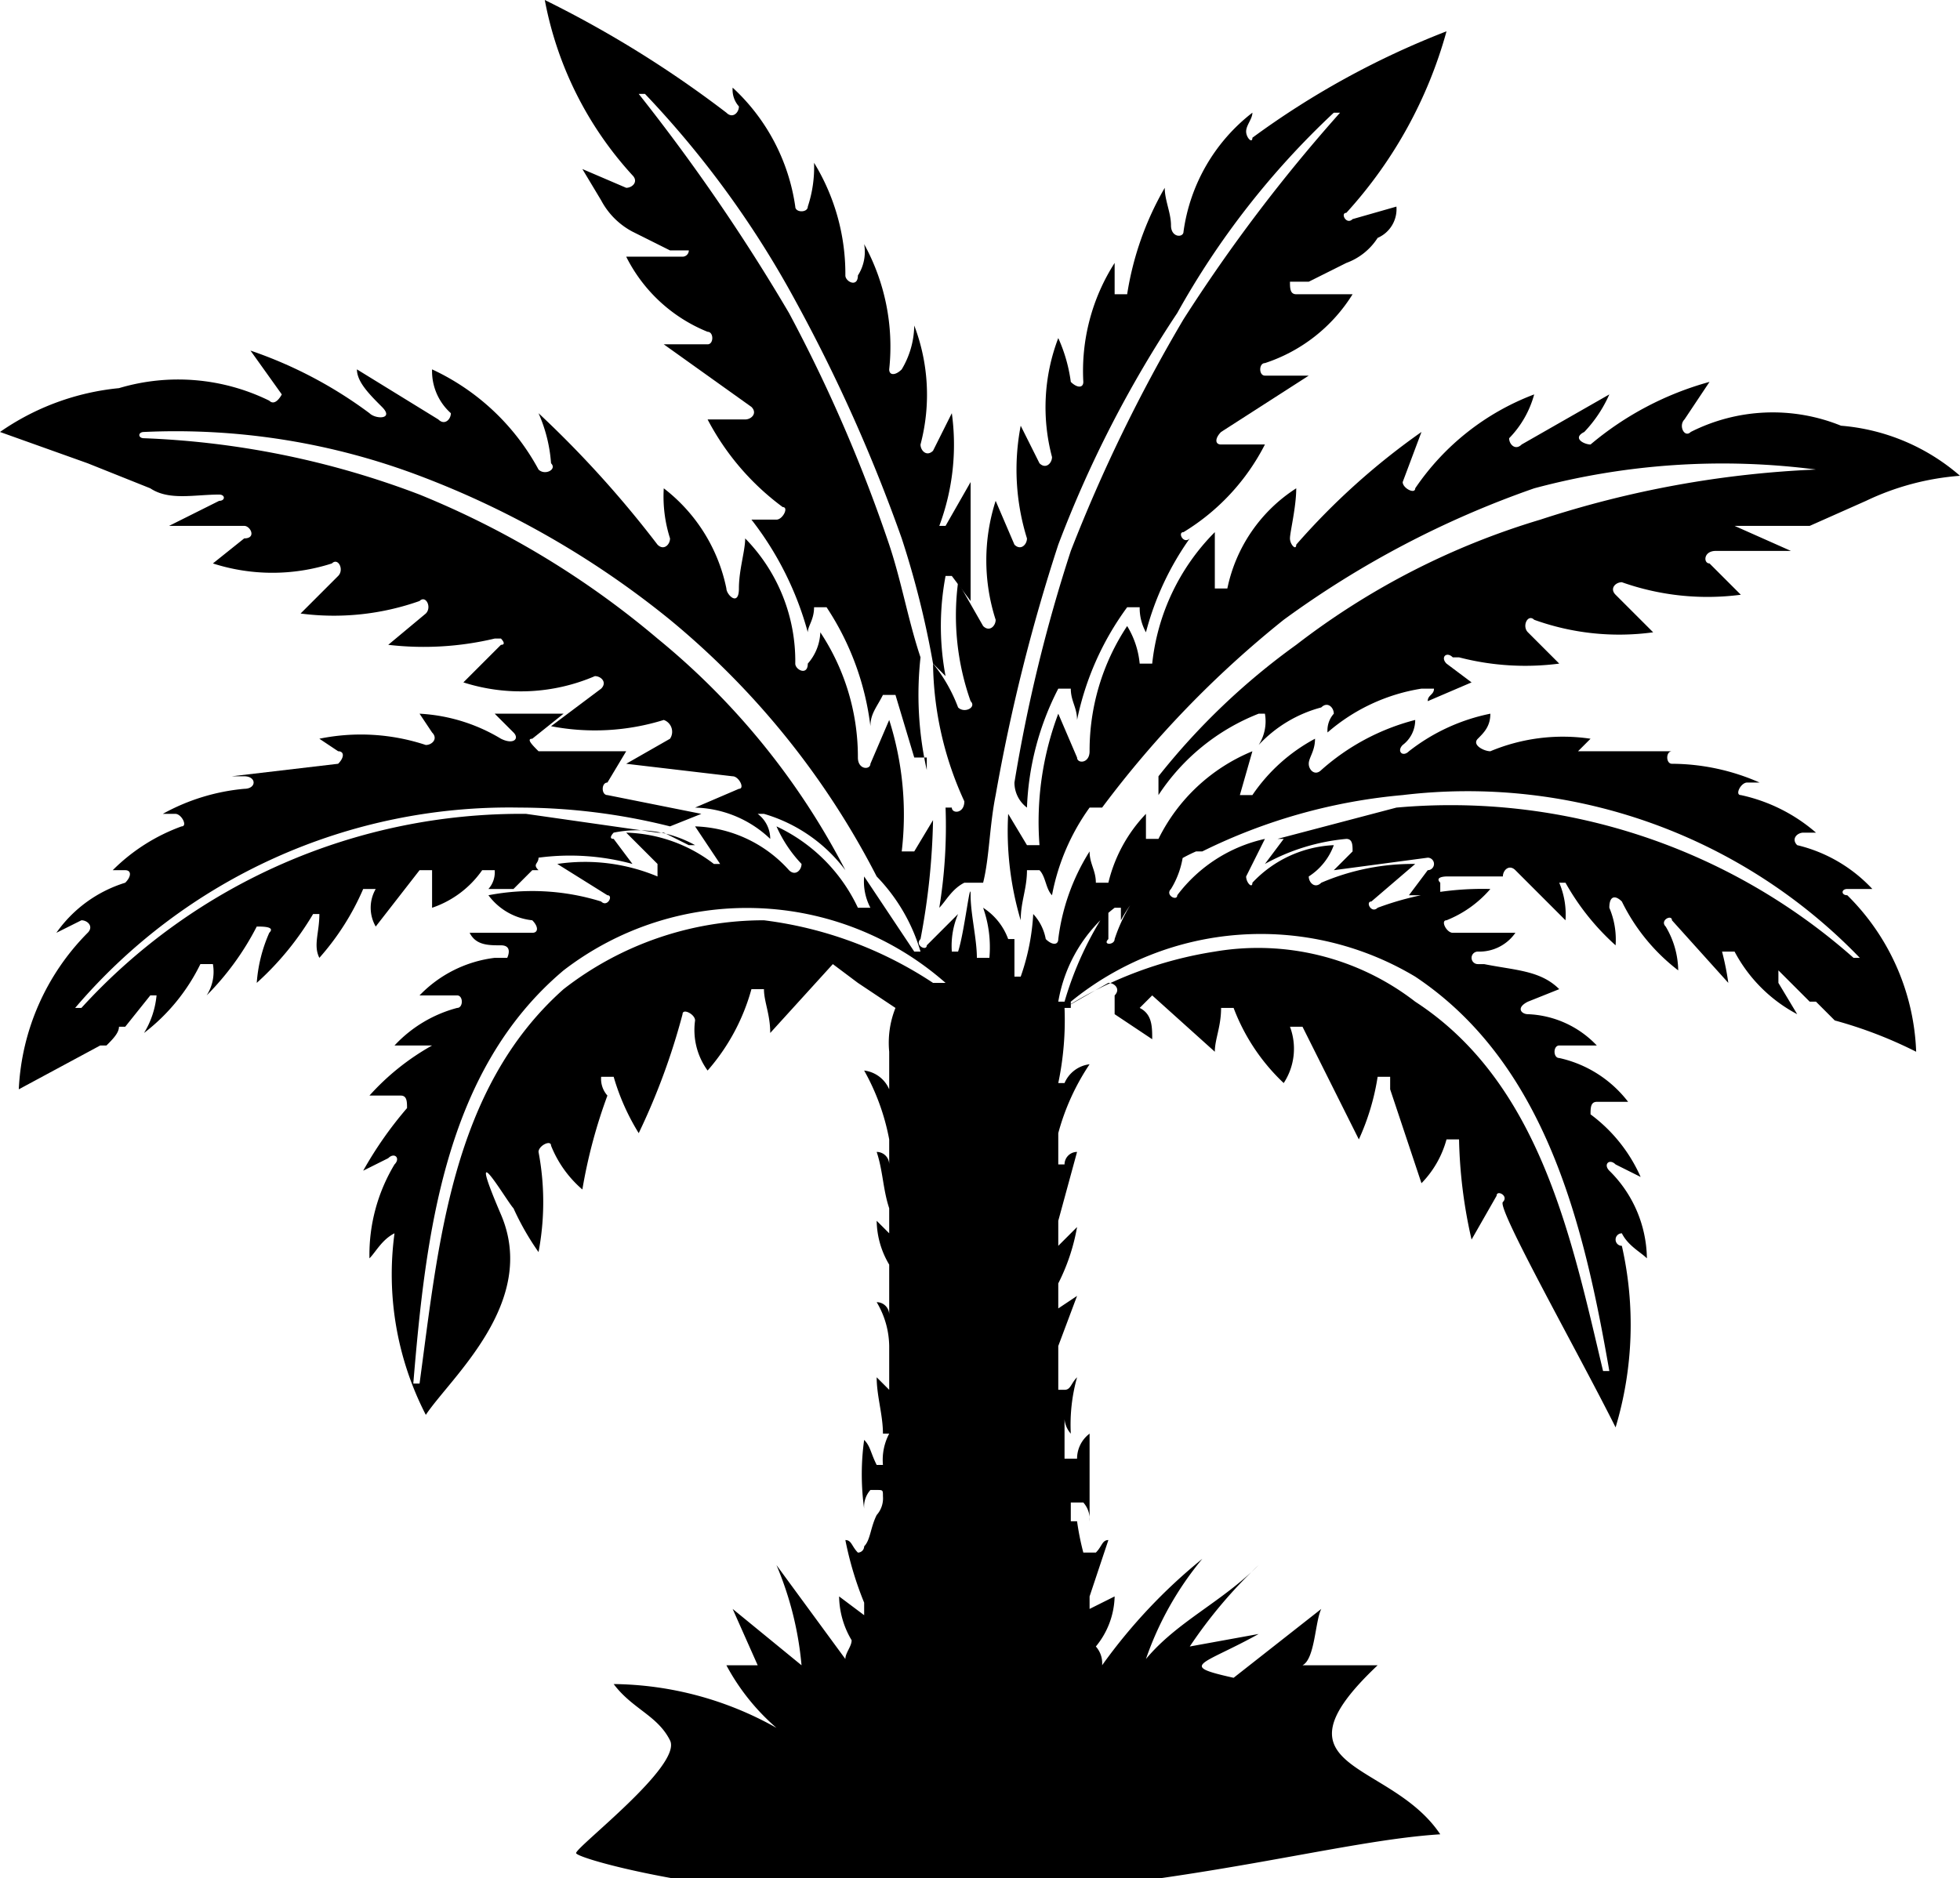 <svg xmlns="http://www.w3.org/2000/svg" viewBox="0 0 31.3 30"><path d="M15.3,9.3a4.1,4.1,0,0,0,.2,1.9c.1.1-.1.2-.2.1a2.5,2.5,0,0,0-.4-.7,5.4,5.4,0,0,0,.5,2.2c0,.2-.2.2-.2.1h-.1a8.1,8.1,0,0,1-.1,1.6c.1-.1.2-.3.4-.4h.3c.1-.4.1-.9.2-1.4a29.2,29.2,0,0,1,1-4A18.5,18.5,0,0,1,18.8,5a13.1,13.1,0,0,1,2.5-3.2h.1a26,26,0,0,0-2.5,3.3,25.3,25.3,0,0,0-1.8,3.7,24.9,24.9,0,0,0-.9,3.7.5.5,0,0,0,.2.4,4.5,4.5,0,0,1,.5-1.9h.2c0,.2.1.3.1.5A4.6,4.6,0,0,1,18,9.7h.2a.8.8,0,0,0,.1.4A4.6,4.6,0,0,1,19,8.6c-.1.1-.2-.1-.1-.1a3.5,3.5,0,0,0,1.3-1.4h-.7c-.1,0-.1-.1,0-.2l1.4-.9h-.7c-.1,0-.1-.2,0-.2a2.6,2.6,0,0,0,1.4-1.1h-.9c-.1,0-.1-.1-.1-.2h.3l.6-.3a1,1,0,0,0,.5-.4.5.5,0,0,0,.3-.5l-.7.2c-.1.1-.2-.1-.1-.1A7.1,7.1,0,0,0,23.1.5,13.4,13.4,0,0,0,20,2.2c0,.1-.1,0-.1-.1s.1-.2.1-.3a2.9,2.9,0,0,0-1.1,1.9c0,.1-.2.1-.2-.1s-.1-.4-.1-.6A4.9,4.9,0,0,0,18,4.7h-.2V4.2a3.2,3.2,0,0,0-.5,1.9c0,.1-.1.1-.2,0a2.5,2.5,0,0,0-.2-.7,3.1,3.1,0,0,0-.1,1.9c0,.1-.1.2-.2.1l-.3-.6a3.7,3.7,0,0,0,.1,1.8c0,.1-.1.2-.2.1L15.9,8a3.1,3.1,0,0,0,0,1.9c0,.1-.1.2-.2.1h0Z"/><path d="M10,3h0l-.7-.3.3.5a1.2,1.2,0,0,0,.5.5l.6.3H11a.1.1,0,0,1-.1.1H10a2.5,2.5,0,0,0,1.3,1.2c.1,0,.1.2,0,.2h-.7l1.4,1c.1.1,0,.2-.1.2h-.6a4.1,4.1,0,0,0,1.2,1.4c.1,0,0,.2-.1.2H12a5.1,5.1,0,0,1,.9,1.8c0-.1.1-.2.1-.4h.2a4.4,4.4,0,0,1,.7,1.9c0-.2.1-.3.2-.5h.2l.3,1h.2v.2a5.5,5.5,0,0,1-.1-1.8c-.2-.6-.3-1.2-.5-1.8a24.3,24.3,0,0,0-1.6-3.7,30.7,30.7,0,0,0-2.4-3.5h.1a15.5,15.5,0,0,1,2.4,3.3,25.9,25.9,0,0,1,1.7,3.8,14.6,14.6,0,0,1,.5,2l.2.2a4.3,4.3,0,0,1,0-1.6h.1l.3.4V7.7l-.4.7H15a3.7,3.7,0,0,0,.2-1.8l-.3.6c-.1.1-.2,0-.2-.1a3.1,3.1,0,0,0-.1-1.9,1.4,1.4,0,0,1-.2.7c-.1.1-.2.1-.2,0a3.4,3.4,0,0,0-.4-2,.7.7,0,0,1-.1.5c0,.2-.2.1-.2,0A3.4,3.4,0,0,0,13,2.6a2,2,0,0,1-.1.7c0,.1-.2.1-.2,0a3.2,3.2,0,0,0-1-1.9.4.4,0,0,0,.1.3c0,.1-.1.2-.2.1A17.5,17.5,0,0,0,8.7,0a5.7,5.7,0,0,0,1.4,2.8C10.2,2.9,10.1,3,10,3Z"/><path d="M6,14.2H6a.6.6,0,0,0,0,.6l.7-.9h.2v.6a1.6,1.6,0,0,0,.8-.6h.2a.4.4,0,0,1-.1.3h.4l.3-.3h.1c-.1-.1,0-.1,0-.2a3.8,3.8,0,0,1,1.5.1l-.3-.4c-.1,0,0-.1,0-.1a1.9,1.9,0,0,1,1.3.2H11l-.4-.2h-.1l-2.1-.3a9.5,9.5,0,0,0-7.1,3.1H1.2a9.1,9.1,0,0,1,7.1-3.2,9.9,9.9,0,0,1,2.4.3l.5-.2-1.5-.3c-.1,0-.1-.2,0-.2L10,12H8.6c-.1-.1-.2-.2-.1-.2l.5-.4H7.9l.3.3c.1.1,0,.2-.2.1a2.8,2.8,0,0,0-1.3-.4l.2.3c.1.1,0,.2-.1.2a3.3,3.3,0,0,0-1.7-.1l.3.2c.1,0,.1.1,0,.2h0l-1.7.2h.2c.2,0,.2.2,0,.2a3.3,3.3,0,0,0-1.3.4h.2c.1,0,.2.2.1.2a3,3,0,0,0-1.1.7H2c.1,0,.1.1,0,.2a2.1,2.1,0,0,0-1.1.8l.4-.2c.1,0,.2.1.1.2A3.8,3.8,0,0,0,.3,17.4l1.3-.7h.1c.1-.1.2-.2.2-.3H2l.4-.5h.1a1.4,1.4,0,0,1-.2.6,3.1,3.1,0,0,0,.9-1.1h.2a.7.7,0,0,1-.1.5,4.4,4.4,0,0,0,.8-1.1c.1,0,.3,0,.2.1a2.4,2.4,0,0,0-.2.8A4.7,4.7,0,0,0,5,14.6h.1c0,.3-.1.5,0,.7a4.1,4.1,0,0,0,.7-1.1Z"/><path d="M24.5,6.3a4,4,0,0,0-1.9,1.5c0,.1-.2,0-.2-.1h0l.3-.8a11.2,11.2,0,0,0-2,1.8c0,.1-.1,0-.1-.1s.1-.5.1-.8a2.5,2.5,0,0,0-1.1,1.6h-.2V8.5a3.5,3.5,0,0,0-1,2.1h-.2A1.4,1.4,0,0,0,18,10a3.6,3.6,0,0,0-.6,2c0,.2-.2.2-.2.1l-.3-.7a4.9,4.9,0,0,0-.3,2.1h-.2l-.3-.5a5,5,0,0,0,.2,1.7c0-.3.1-.5.1-.8h.2c.1.1.1.3.2.4a3.5,3.5,0,0,1,.6-1.4h.2a16.4,16.4,0,0,1,2.9-3,15.3,15.3,0,0,1,4-2.1A11.6,11.6,0,0,1,29,7.5h0a16.3,16.3,0,0,0-4.4.8,12,12,0,0,0-3.9,2,11,11,0,0,0-2.2,2.1h0v.3a3.4,3.4,0,0,1,1.6-1.3h.1a.7.7,0,0,1-.1.5,2.1,2.1,0,0,1,1-.6c.1-.1.2,0,.2.1a.4.4,0,0,0-.1.3,3,3,0,0,1,1.5-.7h.2c0,.1-.1.1-.1.2l.7-.3-.4-.3c-.1-.1,0-.2.1-.1h.1a4.2,4.2,0,0,0,1.6.1l-.5-.5c-.1-.1,0-.3.1-.2a4,4,0,0,0,1.9.2l-.6-.6c-.1-.1,0-.2.1-.2a4.1,4.1,0,0,0,1.9.2l-.5-.5c-.1,0-.1-.2.1-.2h1.2l-.9-.4h1.2l.9-.4a4.2,4.2,0,0,1,1.5-.4,3.3,3.3,0,0,0-1.9-.8,2.9,2.9,0,0,0-2.4.1c-.1.1-.2-.1-.1-.2l.4-.6a5,5,0,0,0-1.9,1c-.1,0-.3-.1-.1-.2a2.1,2.1,0,0,0,.4-.6l-1.4.8h0c-.1.1-.2,0-.2-.1A1.6,1.6,0,0,0,24.5,6.3Z"/><path d="M29.5,14.3h0c-.1,0-.1-.1,0-.1h.4a2.4,2.4,0,0,0-1.2-.7c-.1-.1,0-.2.1-.2H29a2.7,2.7,0,0,0-1.2-.6c-.1,0,0-.2.1-.2h.2a3.5,3.5,0,0,0-1.4-.3c-.1,0-.1-.2,0-.2H25.2l.2-.2a3,3,0,0,0-1.6.2c-.1,0-.3-.1-.2-.2s.2-.2.2-.4a3.1,3.1,0,0,0-1.3.6c-.1.1-.2,0-.1-.1a.5.5,0,0,0,.2-.4,3.6,3.6,0,0,0-1.5.8c-.1.1-.2,0-.2-.1s.1-.2.1-.4a2.8,2.8,0,0,0-1,.9h-.2l.2-.7a2.9,2.9,0,0,0-1.5,1.4h-.2v-.4a2.4,2.4,0,0,0-.6,1.1h-.2c0-.2-.1-.3-.1-.5a3.4,3.4,0,0,0-.5,1.4c0,.1-.1.1-.2,0a.8.8,0,0,0-.2-.4,3.6,3.6,0,0,1-.2,1h-.1V15h-.1a1,1,0,0,0-.4-.5,1.9,1.9,0,0,1,.1.8h-.2c0-.3-.1-.7-.1-1s-.1.6-.2.9h-.1a1.3,1.3,0,0,1,.1-.6l-.5.5c0,.1-.2,0-.1-.1a11.1,11.1,0,0,0,.2-1.9l-.3.5h-.2a5,5,0,0,0-.2-2.1l-.3.7c0,.1-.2.1-.2-.1a3.6,3.6,0,0,0-.6-2,.8.8,0,0,1-.2.5c0,.2-.2.1-.2,0a2.8,2.8,0,0,0-.8-2c0,.2-.1.5-.1.8s-.2.1-.2,0a2.7,2.7,0,0,0-1-1.6,2.2,2.2,0,0,0,.1.8c0,.1-.1.2-.2.1A17,17,0,0,0,8.6,6.6a2.4,2.4,0,0,1,.2.8c.1.1-.1.2-.2.1A3.7,3.7,0,0,0,6.9,5.9a.9.9,0,0,0,.3.7c0,.1-.1.2-.2.1H7L5.7,5.9c0,.2.2.4.4.6s-.1.2-.2.1A6.9,6.9,0,0,0,4,5.6l.5.7s-.1.2-.2.1a3.3,3.3,0,0,0-2.4-.2A4,4,0,0,0,0,6.9l1.4.5,1,.4c.3.2.7.1,1.1.1h0c.1,0,.1.1,0,.1l-.8.4H3.9c.1,0,.2.2,0,.2l-.5.4a3.1,3.1,0,0,0,1.9,0c.1-.1.2.1.1.2l-.6.6a4.1,4.1,0,0,0,1.9-.2c.1-.1.2.1.1.2l-.6.5a4.9,4.9,0,0,0,1.7-.1H8s.1.1,0,.1l-.6.6a3,3,0,0,0,2.1-.1c.1,0,.2.1.1.2l-.8.6a3.7,3.7,0,0,0,1.8-.1.2.2,0,0,1,.1.3l-.7.4,1.7.2c.1,0,.2.2.1.2l-.7.3a1.8,1.8,0,0,1,1.2.5.5.5,0,0,0-.2-.4h.1a2.5,2.5,0,0,1,1.3.9h0a11.7,11.7,0,0,0-3-3.7A14.1,14.1,0,0,0,6.7,7.9,13.8,13.8,0,0,0,2.3,7c-.1,0-.1-.1,0-.1a11,11,0,0,1,4.4.7,14.4,14.4,0,0,1,4,2.3A13,13,0,0,1,14,14a2.9,2.9,0,0,1,.7,1.2h-.1L13.8,14a.9.9,0,0,0,.1.5h-.2a2.7,2.7,0,0,0-1.3-1.3,2.1,2.1,0,0,0,.4.6c0,.1-.1.2-.2.1a2.1,2.1,0,0,0-1.5-.7l.4.6h-.1a2.4,2.4,0,0,0-1.4-.5l.5.5v.2a3,3,0,0,0-1.6-.2l.8.5c.1,0,0,.2-.1.1a3.7,3.7,0,0,0-1.8-.1,1,1,0,0,0,.7.4c.1.1.1.2,0,.2h-1c.1.2.3.2.5.2s.1.2.1.2H7.9a2,2,0,0,0-1.2.6h.6c.1,0,.1.2,0,.2a2.1,2.1,0,0,0-1,.6h.6a3.9,3.9,0,0,0-1,.8h.5c.1,0,.1.1.1.2a6.1,6.1,0,0,0-.7,1l.4-.2c.1-.1.2,0,.1.1a2.8,2.8,0,0,0-.4,1.5c.1-.1.2-.3.4-.4h0a4.9,4.9,0,0,0,.5,2.9C7.2,22,8.6,20.8,8,19.4s.1-.2.2-.1a4.3,4.3,0,0,0,.4.7,4.3,4.3,0,0,0,0-1.6c0-.1.2-.2.2-.1a1.8,1.8,0,0,0,.5.7,8.3,8.3,0,0,1,.4-1.5.4.4,0,0,1-.1-.3h.2a3.6,3.6,0,0,0,.4.9,10.7,10.7,0,0,0,.7-1.9c0-.1.2,0,.2.1a1.1,1.1,0,0,0,.2.8,3.3,3.3,0,0,0,.7-1.3h.2c0,.2.1.4.1.7l1-1.1.4.3.6.4a1.5,1.5,0,0,0-.1.7h0v.6h0a.5.5,0,0,0-.4-.3,3.6,3.6,0,0,1,.4,1.1v.4h0a.2.2,0,0,0-.2-.2c.1.3.1.6.2.9v.4l-.2-.2a1.4,1.4,0,0,0,.2.7V21a.2.2,0,0,0-.2-.2,1.4,1.4,0,0,1,.2.7v.7L14,22c0,.3.1.6.1.9h.1a.9.9,0,0,0-.1.5H14c-.1-.2-.1-.3-.2-.4a4,4,0,0,0,0,1.1.4.4,0,0,1,.1-.3H14c.1,0,.1,0,.1.1a.4.4,0,0,1-.1.3h0c-.1.2-.1.4-.2.5a.1.1,0,0,1-.1.1h0c-.1-.1-.1-.2-.2-.2a5.4,5.4,0,0,0,.3,1h0v.2l-.4-.3a1.4,1.4,0,0,0,.2.7c0,.1-.1.2-.1.3l-1.1-1.5a5.3,5.3,0,0,1,.4,1.6l-1.1-.9.4.9h-.5a3.5,3.5,0,0,0,.8,1,5.4,5.4,0,0,0-2.6-.7c.3.4.7.5.9.9s-1.5,1.7-1.5,1.8,2.9.9,6.4.7,5.8-.9,7.4-1c-.8-1.2-2.8-1-1-2.7H20.8c.2-.1.2-.7.3-.9l-1.4,1.1c-.9-.2-.5-.2.4-.7l-1.1.2a7.5,7.5,0,0,1,1.1-1.3c-.6.6-1.3.9-1.8,1.5a5.1,5.1,0,0,1,.9-1.6,8.7,8.7,0,0,0-1.6,1.7.4.4,0,0,0-.1-.3,1.3,1.3,0,0,0,.3-.8l-.4.2v-.2l.3-.9c-.1,0-.1.1-.2.2h-.2a4.3,4.3,0,0,1-.1-.5h-.1v-.3h.2a.4.4,0,0,1,.1.3V22.9a.5.5,0,0,0-.2.4H17v-.7a.4.4,0,0,0,.1.3,2.8,2.8,0,0,1,.1-.9c-.1.1-.1.2-.2.2h-.1v-.7h0l.3-.8-.3.2v-.4a3.2,3.2,0,0,0,.3-.9l-.3.3h0v-.4h0l.3-1.1a.2.2,0,0,0-.2.2h-.1v-.5h0a3.7,3.7,0,0,1,.5-1.1.5.5,0,0,0-.4.3h-.1a4.9,4.9,0,0,0,.1-1.2l.7-.4c.1,0,.2.1.1.2v.3l.6.4c0-.2,0-.4-.2-.5l.2-.2,1,.9c0-.2.1-.4.1-.7h.2a3.2,3.2,0,0,0,.8,1.2,1,1,0,0,0,.1-.9h.2l.9,1.8a3.8,3.8,0,0,0,.3-1h.2v.2l.5,1.5a1.6,1.6,0,0,0,.4-.7h.2a7.8,7.8,0,0,0,.2,1.6l.4-.7c0-.1.2,0,.1.1s1.2,2.4,1.8,3.6a5.7,5.7,0,0,0,.1-2.9h0a.1.1,0,0,1,0-.2c.1.2.3.3.4.4a2,2,0,0,0-.6-1.4c-.1-.1,0-.2.1-.1l.4.2a2.5,2.5,0,0,0-.8-1c0-.1,0-.2.1-.2H26a1.9,1.9,0,0,0-1.1-.7c-.1,0-.1-.2,0-.2h.6a1.6,1.6,0,0,0-1.1-.5c-.1,0-.2-.1,0-.2l.5-.2c-.3-.3-.7-.3-1.2-.4h-.1a.1.1,0,0,1,0-.2.7.7,0,0,0,.6-.3h-1c-.1,0-.2-.2-.1-.2a1.8,1.8,0,0,0,.7-.5,4.8,4.8,0,0,0-1.8.3c-.1.1-.2-.1-.1-.1l.7-.6a3.7,3.7,0,0,0-1.5.3c-.1.1-.2,0-.2-.1a1,1,0,0,0,.4-.5,1.9,1.9,0,0,0-1.3.6c0,.1-.1,0-.1-.1l.3-.6a2.4,2.4,0,0,0-1.4.9c0,.1-.2,0-.1-.1a1.4,1.4,0,0,0,.2-.6,2.6,2.6,0,0,0-1.1,1.4c0,.1-.2.1-.1,0v-.5A5.4,5.4,0,0,0,17,16h-.1a2.4,2.4,0,0,1,.9-1.5h.1v.2a2.5,2.5,0,0,1,1.2-1.1h.1a9,9,0,0,1,3.2-.9,8.7,8.7,0,0,1,7.3,2.6h-.1a9.7,9.7,0,0,0-7.3-2.4l-1.9.5h.1l-.3.4a3.3,3.3,0,0,1,1.3-.4c.1,0,.1.1.1.2l-.3.3,1.5-.2a.1.1,0,0,1,0,.2l-.3.4H23v-.2c-.1-.1.1-.1.1-.1h.9V14c0-.1.1-.2.2-.1l.8.8a1.3,1.3,0,0,0-.1-.6H25a3.9,3.9,0,0,0,.8,1,1.3,1.3,0,0,0-.1-.6c0-.2.1-.2.2-.1a3.1,3.1,0,0,0,.9,1.1,1.4,1.4,0,0,0-.2-.7c-.1-.1.1-.2.1-.1l.9,1a4.3,4.3,0,0,0-.1-.5h.2a2.4,2.4,0,0,0,1,1l-.3-.5v-.2l.5.5h.1l.3.3h0a6.9,6.9,0,0,1,1.3.5A3.7,3.7,0,0,0,29.5,14.3ZM14.3,15.9Zm.7-.2h-.1a6.3,6.3,0,0,0-2.7-1A5.2,5.2,0,0,0,9,15.8c-1.8,1.6-2,4.1-2.3,6.3H6.6c.2-2.4.5-5,2.4-6.6a4.8,4.8,0,0,1,6.1.2Zm2.1.3a4.8,4.8,0,0,1,5.5-.4c2.1,1.4,2.7,4,3.1,6.3h-.1c-.5-2.1-1-4.6-3-5.9a4.1,4.1,0,0,0-3.2-.8,6.3,6.3,0,0,0-2.4.9h.1Z"/></svg>
